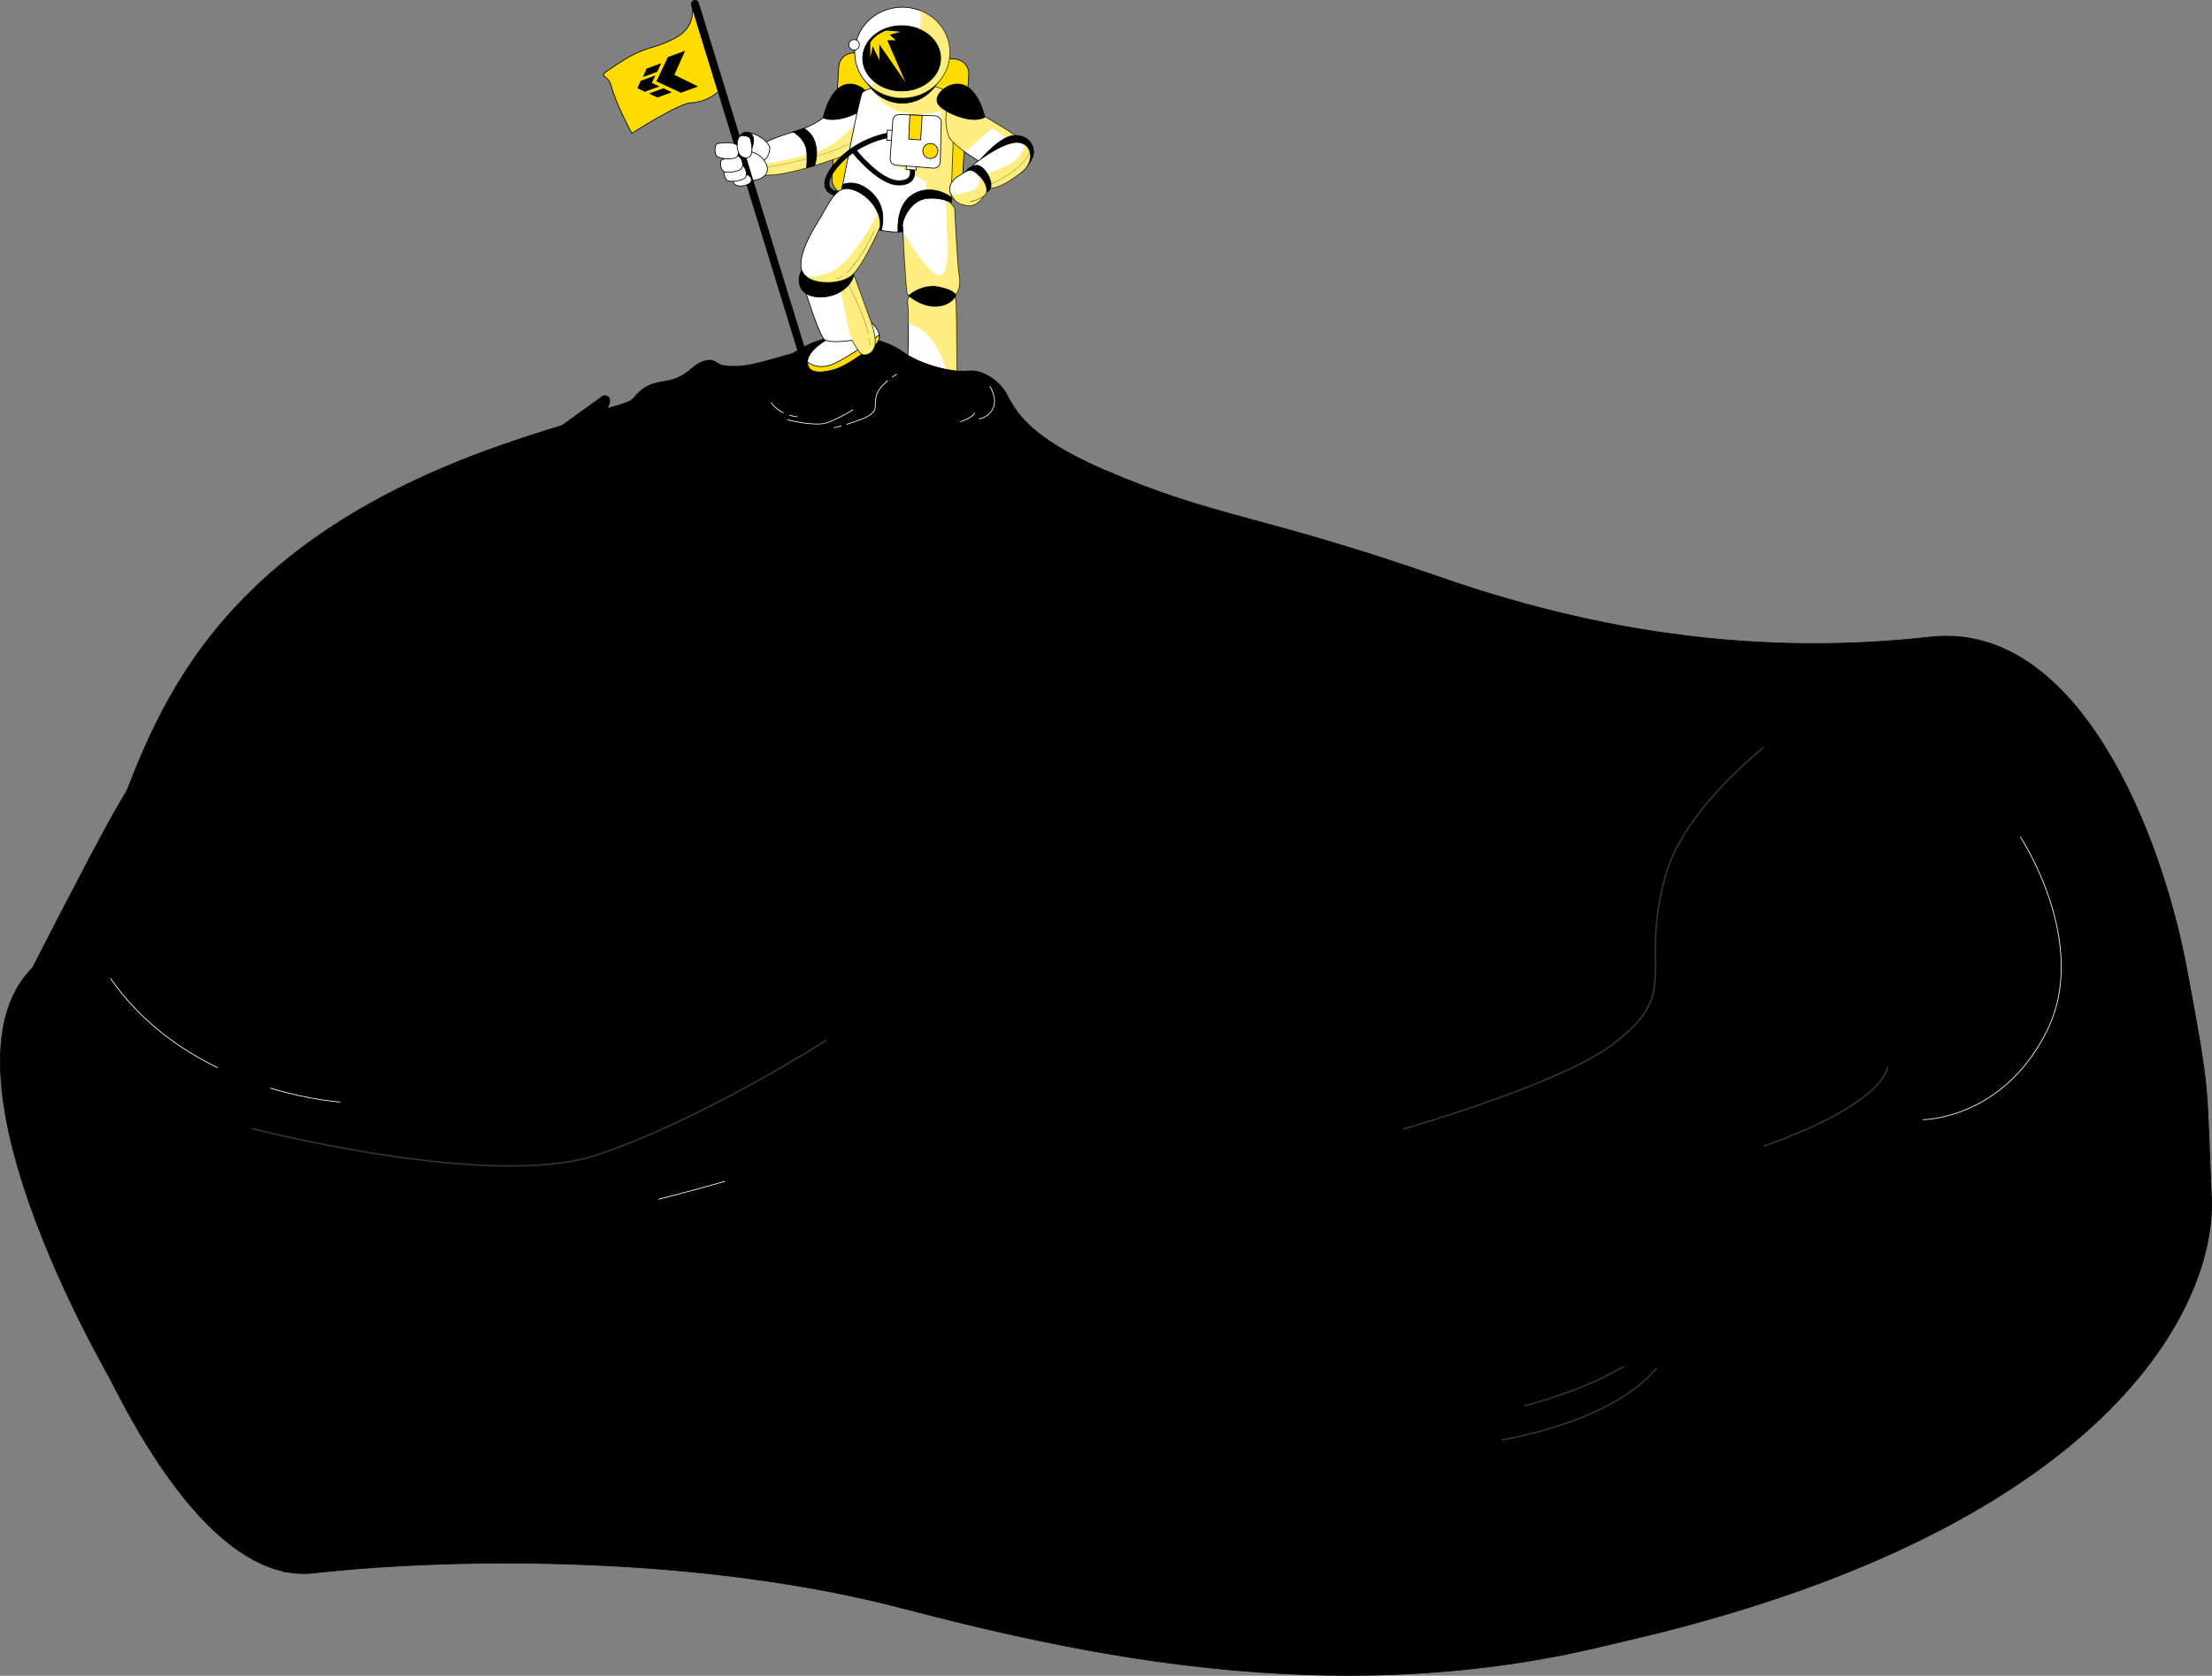 <svg xmlns="http://www.w3.org/2000/svg" viewBox="0 0 2963.211 2244.576">
  <rect x="0" y="0" width="2963.211" height="2244.576" fill="#808080" stroke="none"/>
  <g id="Grupo_3081" data-name="Grupo 3081" transform="translate(530.763 -700.853)">
    <g id="Grupo_3036" data-name="Grupo 3036" transform="translate(24 -1501)">
      <g id="Grupo_3034" data-name="Grupo 3034" transform="translate(2603.864 4433.2) rotate(180)">
        <g id="Grupo_2381" data-name="Grupo 2381">
          <path id="Trazado_6695" data-name="Trazado 6695" d="M658.308,1667.875c-93.939-116.97-316.226-374.684-172.121-518.788,144.121-144.122,16.9-81.854,72.322-214.883,55.44-133.031,110.864-376.925,521.046-521.03,410.165-144.122,807.008-55.42,1071.008,13.38s586.055,68.583,785.6,46.4c199.546-22.166,371.646,461.25,404.9,638.628,33.258,177.363-272.379,393.945-239.122,427.2s-165.782,94.545-165.782,94.545L847.4,1619.39S752.248,1784.845,658.308,1667.875Z" transform="translate(-197.899 -348.554)" stroke="#000" stroke-miterlimit="10" stroke-width="1"/>
          <path id="Trazado_6696" data-name="Trazado 6696" d="M495.808,383.886s94.751,142.127,35.52,260.573C472.112,762.906,365.5,762.906,365.5,762.906" transform="translate(2421.575 203.641)" stroke="#fff" stroke-miterlimit="10" stroke-width="1"/>
          <path id="Trazado_6697" data-name="Trazado 6697" d="M518.506,402.4s0,47.392-165.822,106.607" transform="translate(2221.198 493.071)" stroke="#fff" stroke-miterlimit="10" stroke-width="1"/>
          <path id="Trazado_6698" data-name="Trazado 6698" d="M352.727,411.646c-52.414,14.851-89.081,24.012-89.081,24.012" transform="matrix(0.995, -0.105, 0.105, 0.995, 1087.137, 549.816)" stroke="#fff" stroke-miterlimit="10" stroke-width="1"/>
          <path id="Trazado_6699" data-name="Trazado 6699" d="M755.206,379.879C700.431,425.775,641.2,487.966,623.439,553.1,587.9,683.388,647.12,707.083,552.369,778.154,499.705,817.648,373.875,860.8,272.456,891.363" transform="translate(670.381 -395.944) rotate(29)" stroke="#fff" stroke-miterlimit="10" stroke-width="2" opacity="0.2"/>
          <path id="Trazado_7841" data-name="Trazado 7841" d="M755.206,379.879C700.431,425.775,641.2,487.966,623.439,553.1,587.9,683.388,647.12,707.083,552.369,778.154,499.705,817.648,373.875,860.8,272.456,891.363" transform="translate(592.568 -315.13) rotate(25)" stroke="#fff" stroke-miterlimit="10" stroke-width="2" opacity="0.2"/>
          <path id="Trazado_6700" data-name="Trazado 6700" d="M358.524,375.338s-22.582,13.286-53.96,35.851" transform="matrix(0.978, 0.208, -0.208, 0.978, 2217.151, 597.709)" stroke="#fff" stroke-miterlimit="10" stroke-width="1"/>
          <path id="Trazado_6701" data-name="Trazado 6701" d="M1000.791,400.268S834.97,506.875,692.827,554.251C550.684,601.642,230.88,518.715,230.88,518.715" transform="translate(317.552 459.672)" stroke="#fff" stroke-miterlimit="10" stroke-width="1"/>
          <path id="Trazado_6702" data-name="Trazado 6702" d="M363.405,515.242c-50.9-24.644-104.029-62.358-143.922-119.96" transform="translate(139.431 381.748)" stroke="#fff" stroke-miterlimit="10" stroke-width="1"/>
          <path id="Trazado_6703" data-name="Trazado 6703" d="M326.149,422.745s-39.992-2.362-93.786-18.608" transform="translate(340.73 520.124)" stroke="#fff" stroke-miterlimit="10" stroke-width="1"/>
        </g>
      </g>
      <g id="Grupo_3035" data-name="Grupo 3035" transform="translate(-765.849 2735.053)">
        <g id="Grupo_2381-2" data-name="Grupo 2381">
          <path id="Trazado_6695-2" data-name="Trazado 6695" d="M376.546,1339.432s-262.893-432.3-118.788-576.4C514.728,260.644,305.186,718.68,360.61,585.65,416.05,452.619,471.474,208.725,881.656,64.62c228.47-80.279,442.279-111.538,663.393-81.273,33.63,4.6.15,49.4,149.8,113.6s206.844,58.969,448.8,143.2,456.455,102.183,656,80c199.546-22.166,310.261,265.5,343.518,442.881,33.257,177.363,26.106,151.555,33.378,306.707S3022.671,1529.29,2352.3,1673.372c-129.381,27.808,234.807-399.674,46.061-378.182-786.616,89.571-1803.636,276.97-1803.636,276.97S454.153,1394.855,376.546,1339.432Z" transform="translate(-3)" stroke="#000" stroke-miterlimit="10" stroke-width="1"/>
          <path id="Trazado_6696-2" data-name="Trazado 6696" d="M130.3,0s94.751,142.127,35.52,260.573C106.607,379.021,0,379.021,0,379.021" transform="translate(2787.08 587.527)" stroke="#fff" stroke-miterlimit="10" stroke-width="1"/>
          <path id="Trazado_6697-2" data-name="Trazado 6697" d="M165.822,0S165.822,47.392,0,106.607" transform="translate(2573.882 895.476)" stroke="#fff" stroke-miterlimit="10" stroke-width="2" opacity="0.2"/>
          <path id="Trazado_6698-2" data-name="Trazado 6698" d="M89.081,0C36.667,14.851,0,24.012,0,24.012" transform="translate(1093.29 1049.142)" stroke="#fff" stroke-miterlimit="10" stroke-width="1"/>
          <path id="Trazado_6699-2" data-name="Trazado 6699" d="M482.75,0C427.975,45.9,368.743,108.087,350.983,173.221c-35.535,130.288,23.68,153.983-71.071,225.054C227.249,437.769,101.419,480.92,0,511.484" transform="translate(2090.789 467.896)" stroke="#fff" stroke-miterlimit="10" stroke-width="2" opacity="0.2"/>
          <path id="Trazado_6701-2" data-name="Trazado 6701" d="M769.911,0S604.09,106.607,461.947,153.983C319.8,201.374,0,118.447,0,118.447" transform="translate(548.432 859.94)" stroke="#fff" stroke-miterlimit="10" stroke-width="2" opacity="0.2"/>
          <path id="Trazado_6702-2" data-name="Trazado 6702" d="M143.922,119.96C93.021,95.316,39.893,57.6,0,0" transform="translate(358.914 777.03)" stroke="#fff" stroke-miterlimit="10" stroke-width="1"/>
          <path id="Trazado_6703-2" data-name="Trazado 6703" d="M93.786,18.608S53.794,16.247,0,0" transform="translate(573.093 924.26)" stroke="#fff" stroke-miterlimit="10" stroke-width="1"/>
        </g>
      </g>
    </g>
    <g id="Grupo_3033" data-name="Grupo 3033" transform="translate(-615 34.366)">
      <path id="Trazado_7506" data-name="Trazado 7506" d="M110.865,442.3S76.73,416.982,82.494,403.928c3.465-7.852,43.362-1.979,53.232-10.081,25.371-20.827,43.5-8.838,63.839-13.347s23.445-11.845,36.9-13.4,16.541,3.831,21,7.986,12.372,6,22.327,8.293c25.723,5.939,82.552-2.534,82.966,1.539,1,9.809-112.117,19.728-112.117,19.728s57.191-20.093,110.8-17.569.347,58.955.347,58.955L247.188,419.58,248.7,442.3Z" transform="translate(712.157 845.979) rotate(-13)"/>
      <path id="Trazado_7507" data-name="Trazado 7507" d="M74.306,422.752,139.438,375.8s10.6-1.516,9.086,9.088-16.661,22.72-16.661,22.72l1.516,12.118,2.369,6.558H59.159Z" transform="translate(752.814 820.301)"/>
      <path id="Trazado_7504" data-name="Trazado 7504" d="M19.937,0h134.67a19.937,19.937,0,0,1,19.937,19.937V169.205a19.937,19.937,0,0,1-19.937,19.937H19.937A19.937,19.937,0,0,1,0,169.205V19.937A19.937,19.937,0,0,1,19.937,0Z" transform="translate(1209.029 736.236) rotate(3.479)" fill="#fedc00" stroke="#000" stroke-width="1"/>
      <g id="Grupo_2841" data-name="Grupo 2841" transform="translate(1083.208 779.156)">
        <path id="Trazado_6654" data-name="Trazado 6654" d="M310.737,197.523s-10.791,13.329-42.526,22.849-39.35,14.6-39.35,14.6-18.407,6.348-24.753,22.215-2.54,24.119,34.274,21.579,112.977-32.37,112.977-32.37,13.963-25.388,10.791-46.967S317.083,188.636,310.737,197.523Z" transform="translate(-201.606 -157.251)" fill="#fff" stroke="#000" stroke-miterlimit="10" stroke-width="1"/>
        <path id="Trazado_6655" data-name="Trazado 6655" d="M216.61,245.475s75.8-11.775,113.331-33.116" transform="translate(-188.04 -134.159)" fill="none" stroke="#263238" stroke-miterlimit="10" stroke-width="0.5"/>
        <path id="Trazado_6656" data-name="Trazado 6656" d="M214.333,257.8s.727,7.268,1.4,14.61c3.327-.019,7.013-.16,11.137-.446,36.812-2.538,112.977-32.37,112.977-32.37s8.675-15.783,10.792-33.038l-4.29-12.228s-21.581,24.119-41.891,38.082S214.333,257.8,214.333,257.8Z" transform="translate(-190.098 -150.457)" fill="#fedc00" opacity="0.49" style="mix-blend-mode: multiply;isolation: isolate"/>
        <path id="Trazado_6657" data-name="Trazado 6657" d="M263.74,252.175c2.234-7.342,4.64-20.286-.369-33.233a31.673,31.673,0,0,0-14.2-16.5c-3.4,1.308-7.118,2.592-11.185,3.812q-1.505.451-2.94.889c6.657,4.107,17.307,12.923,18.173,27.673.594,10.088.213,16.537-.356,20.58C256.493,254.358,260.133,253.278,263.74,252.175Z" transform="translate(-171.376 -143.129)" stroke="#000" stroke-miterlimit="10" stroke-width="1"/>
        <path id="Trazado_6658" data-name="Trazado 6658" d="M312.829,180.415a32.9,32.9,0,0,0-10.861-7.118c-27.25-10.341-40.787,21.534-45.938,42.822,0,0,5.325,4.323,21.192,1.785s38.714-13.327,41.258-22.221C320.065,190.139,317.13,184.67,312.829,180.415Z" transform="translate(-152.223 -171.287)" stroke="#000" stroke-miterlimit="10" stroke-width="1"/>
        <path id="Trazado_6659" data-name="Trazado 6659" d="M233.074,224.822s0,14.6-10.155,18.407-19.675-3.174-19.675-3.174-1.9-27.928.634-33S228.632,212.763,233.074,224.822Z" transform="translate(-200.743 -140.122)" fill="#fff" stroke="#000" stroke-miterlimit="10" stroke-width="1"/>
      </g>
      <g id="Grupo_2838" data-name="Grupo 2838" transform="translate(1189.002 781.073)">
        <path id="Trazado_6660" data-name="Trazado 6660" d="M318.525,174.074s-17.177,2.369-21.324,7.7-27.248,130.318-28.432,133.873,3.553,14.808,18.361,30.8,33.172,20.732,50.943,21.916,59.827-7.7,69.9-17.177,8.885-34.356,8.885-47.98,5.331-107.217,1.776-115.509-26.656-15.4-30.209-15.4S322.672,173.481,318.525,174.074Z" transform="translate(-246.834 -172.297)" fill="#fff" stroke="#000" stroke-miterlimit="10" stroke-width="1"/>
        <path id="Trazado_6661" data-name="Trazado 6661" d="M397.545,303.207c0-13.626,5.331-107.217,1.776-115.509s-26.656-15.4-30.209-15.4-65.751,1.184-69.9,1.777a88.19,88.19,0,0,0-9.262,1.895c7.66,13.346,24.283,32.823,56.579,34.48a111.719,111.719,0,0,0,37.418-4L377,284.074,323.147,279l39.886,21.576,2.54,33,28.762,7.9C398.2,329.849,397.545,313.388,397.545,303.207Z" transform="translate(-227.523 -172.297)" fill="#fedc00" opacity="0.49" style="mix-blend-mode: multiply;isolation: isolate"/>
        <g id="Grupo_2371" data-name="Grupo 2371" transform="translate(0 38.802)">
          <g id="Grupo_2370" data-name="Grupo 2370" transform="translate(37.275 47.287)">
            <path id="Trazado_6662" data-name="Trazado 6662" d="M338.645,264.663c-27.094,0-60.494-41.828-61.9-43.608l4.48-3.545c.328.415,33.084,41.441,57.422,41.441,7.064,0,11.785-1.7,14.033-5.046,3.427-5.1.36-12.973.328-13.051l5.288-2.165c.177.434,4.288,10.711-.872,18.4C354.047,262.113,347.729,264.663,338.645,264.663Z" transform="translate(-276.742 -217.509)" stroke="#000" stroke-miterlimit="10" stroke-width="1"/>
          </g>
          <path id="Trazado_6663" data-name="Trazado 6663" d="M269.824,289.063c1.641-1.474,3.795-3.351,5.676-4.823-1.514-.179-9.692-1.4-11.994-7.14-2.194-5.467,1.293-14.14,10.08-25.085,26.787-33.362,69.481-40.386,69.911-40.453l-.844-5.907c-1.834.286-45.23,7.382-73.444,42.523-10.412,12.967-14.1,23.484-10.962,31.26C260.517,285.057,265.74,287.764,269.824,289.063Z" transform="translate(-257.166 -180.939)" stroke="#000" stroke-miterlimit="10" stroke-width="1"/>
          <rect id="Rectángulo_2167" data-name="Rectángulo 2167" width="8.885" height="13.624" transform="matrix(0.999, 0.054, -0.054, 0.999, 83.911, 20.796)" fill="#fff" stroke="#000" stroke-miterlimit="10" stroke-width="1"/>
          <rect id="Rectángulo_2168" data-name="Rectángulo 2168" width="8.885" height="13.624" transform="translate(109.113 73.573) rotate(-86.537)" fill="#fff" stroke="#000" stroke-miterlimit="10" stroke-width="1"/>
          <path id="Trazado_6664" data-name="Trazado 6664" d="M306.785,200.7l-3.555,50.665a8.633,8.633,0,0,0,7.932,9.21l49.918,3.94a8.63,8.63,0,0,0,9.307-8.388l1.333-52.854a8.634,8.634,0,0,0-8.313-8.845l-47.694-1.75A8.636,8.636,0,0,0,306.785,200.7Z" transform="translate(-215.538 -192.675)" fill="#fff" stroke="#000" stroke-miterlimit="10" stroke-width="1"/>
          <path id="Trazado_6665" data-name="Trazado 6665" d="M317.753,192.945,316.282,225.3l15.993,1.185,2.058-32.933Z" transform="translate(-203.718 -192.43)" fill="#fedc00" stroke="#000" stroke-miterlimit="10" stroke-width="1"/>
          <path id="Trazado_6666" data-name="Trazado 6666" d="M346.377,223.119a10.07,10.07,0,1,1-10.069-10.069A10.069,10.069,0,0,1,346.377,223.119Z" transform="translate(-194.718 -174.253)" fill="#fedc00" stroke="#000" stroke-miterlimit="10" stroke-width="1"/>
        </g>
      </g>
      <g id="Grupo_2844" data-name="Grupo 2844" transform="translate(858.483 667)">
        <path id="Trazado_6667" data-name="Trazado 6667" d="M210.376,257.942s14.281,2.538,24.118-4.76,4.444-20.311-4.442-27.61-26.976-9.521-34.274-6.03-3.49,17.137-1.27,24.436S200.537,256.672,210.376,257.942Z" transform="translate(13.994 -16.973)" fill="#fff" stroke="#000" stroke-miterlimit="10" stroke-width="1"/>
        <g id="Grupo_2373" data-name="Grupo 2373">
          <path id="Trazado_6668" data-name="Trazado 6668" d="M235.825,115.624s8.976,28.211-22.76,44.712-37.367,8.833-74.181,32.952S123.1,203.072,128.5,225.025,155.7,287.5,155.7,287.5s62.464-39.974,78.944-40.84c24.118-1.27,36.812-15.233,36.812-15.233Z" transform="translate(-83.585 -109.463)" fill="#fedc00" stroke="#000" stroke-miterlimit="10" stroke-width="1"/>
          <path id="Trazado_6669" data-name="Trazado 6669" d="M307.694,587.36,163.638,118.549a4.761,4.761,0,0,1,3.167-5.954h0a4.76,4.76,0,0,1,5.933,3.157L316.8,584.591Z" transform="translate(-11.399 -112.389)" stroke="#000" stroke-miterlimit="10" stroke-width="1"/>
        </g>
        <path id="Trazado_6670" data-name="Trazado 6670" d="M193.158,242.476s-1.586,5.712,5.4,7.3,19.041-1.9,18.405-7.934-5.394-7.3-10.473-6.664S193.158,239.62,193.158,242.476Z" transform="translate(15.342 -1.508)" fill="#fff" stroke="#000" stroke-miterlimit="10" stroke-width="1"/>
        <path id="Trazado_6671" data-name="Trazado 6671" d="M205.1,228.97s-17.7,2.78-18.443,6.6.646,12.672,5.379,14,20.345-.213,23.175-5.271-1.08-14.669-4.7-15.715S205.1,228.97,205.1,228.97Z" transform="translate(9.432 -7.678)" fill="#fff" stroke="#000" stroke-miterlimit="10" stroke-width="1"/>
        <path id="Trazado_6672" data-name="Trazado 6672" d="M202.484,222.578s-17.7,2.78-18.443,6.6.647,12.672,5.379,14,20.345-.213,23.175-5.269-1.078-14.669-4.7-15.715S202.484,222.578,202.484,222.578Z" transform="translate(7.068 -13.457)" fill="#fff" stroke="#000" stroke-miterlimit="10" stroke-width="1"/>
        <path id="Trazado_6673" data-name="Trazado 6673" d="M202.237,212.648s-19.363-1.108-21.023,2.765S179,228.969,183.7,231.457s21.576,4.427,25.725-.276,2.639-14.179-.956-16.116A23.533,23.533,0,0,0,202.237,212.648Z" transform="translate(3.599 -21.846)" fill="#fff" stroke="#000" stroke-miterlimit="10" stroke-width="1"/>
        <path id="Trazado_6674" data-name="Trazado 6674" d="M214.11,227.342s4.758-9.745,1.359-17-10.876-5.665-14.049-3.4a16.794,16.794,0,0,0-4.836,5.83s8.009-.166,11.408,3.233S214.11,227.342,214.11,227.342Z" transform="translate(18.58 -28.617)" stroke="#000" stroke-miterlimit="10" stroke-width="1"/>
        <path id="Trazado_6675" data-name="Trazado 6675" d="M213.52,212.8a5.706,5.706,0,0,0-3.776-4.061c-3.785-1.253-10.092-2.54-12.259,1.792-3.172,6.348-3.172,22.849,6.348,26.023s12.059-4.442,11.425-12.695A70.336,70.336,0,0,0,213.52,212.8Z" transform="translate(17.679 -26.367)" fill="#fff" stroke="#000" stroke-miterlimit="10" stroke-width="1"/>
      </g>
      <g id="Grupo_2842" data-name="Grupo 2842" transform="translate(1287.1 920.846)">
        <path id="Trazado_6676" data-name="Trazado 6676" d="M380.444,255.668c-11.366-8.112-32.657-15.873-52.272-3.484-19.69,12.438-19.923,40.093-19.342,49.833,20.008-.885,53.98-8.807,62.895-17.2C377.989,278.923,379.9,267.068,380.444,255.668Z" transform="translate(-308.685 -245.703)" stroke="#000" stroke-miterlimit="10" stroke-width="1"/>
        <g id="Grupo_2375" data-name="Grupo 2375" transform="translate(6.15 11.161)">
          <path id="Trazado_6677" data-name="Trazado 6677" d="M319.387,321.691a14.765,14.765,0,0,0-3.555,13.032c1.779,7.7,0,74.638,0,74.638s.592,15.993,28.434,20.14,37.317-3.555,37.317-3.555-.592-84.114-1.184-93.591a29.346,29.346,0,0,0-5.331-15.4Z" transform="translate(-308.701 -192.444)" fill="#fff" stroke="#000" stroke-miterlimit="10" stroke-width="1"/>
          <path id="Trazado_6678" data-name="Trazado 6678" d="M375.067,316.954l-55.68,4.737a14.765,14.765,0,0,0-3.555,13.032c.64,2.767.817,13.186.786,25.389A61.658,61.658,0,0,1,347.87,381.85C361.241,399.3,370.1,429.918,370.1,429.918c8.216-1.361,11.48-3.972,11.48-3.972s-.592-84.114-1.184-93.591A29.346,29.346,0,0,0,375.067,316.954Z" transform="translate(-308.701 -192.444)" fill="#fedc00" opacity="0.49" style="mix-blend-mode: multiply;isolation: isolate"/>
          <path id="Trazado_6679" data-name="Trazado 6679" d="M377.1,258.788s-6.516-8.292-30.8-7.108-34.948,30.209-34.356,36.133,4.147,85.3,6.516,91.815,29.619,12.44,49.758,8.887,21.916-21.326,19.548-33.766-5.924-85.3-5.924-87.667S380.06,262.341,377.1,258.788Z" transform="translate(-311.915 -251.564)" fill="#fff" stroke="#000" stroke-miterlimit="10" stroke-width="1"/>
          <path id="Trazado_6681" data-name="Trazado 6681" d="M387.037,352.806c-2.371-12.44-5.924-85.3-5.924-87.667s-1.776-4.739-4.739-8.292a14.071,14.071,0,0,0-4.421-3.134l-2.841,1.182s1.27,12.695,1.27,29.2,5.762,65.541-8.518,68.714-48.605-56.021-48.605-56.021l-.545,15.408c1.4,25.671,3.466,61.223,5.017,65.492,2.371,6.516,29.619,12.44,49.758,8.886S389.406,365.246,387.037,352.806Z" transform="translate(-311.192 -249.622)" fill="#fedc00" opacity="0.49" style="mix-blend-mode: multiply;isolation: isolate"/>
          <path id="Trazado_6680" data-name="Trazado 6680" d="M316.282,325.911s17.179,15.4,37.319,14.216,25.471-14.216,25.471-14.216,1.777-5.924-21.324-11.255S316.282,325.911,316.282,325.911Z" transform="translate(-307.966 -195.477)" stroke="#000" stroke-miterlimit="10" stroke-width="1"/>
        </g>
      </g>
      <g id="Grupo_2839" data-name="Grupo 2839" transform="translate(1221.319 676.058)">
        <ellipse id="Elipse_136" data-name="Elipse 136" cx="56.415" cy="60.928" rx="56.415" ry="60.928" transform="translate(15.232 6.77)" stroke="#000" stroke-miterlimit="10" stroke-width="1"/>
        <ellipse id="Elipse_137" data-name="Elipse 137" cx="63.749" cy="60.928" rx="63.749" ry="60.928" transform="translate(7.898)" fill="#fff" stroke="#000" stroke-miterlimit="10" stroke-width="1"/>
        <path id="Trazado_6682" data-name="Trazado 6682" d="M356.66,119.576c2.175,27.952-4.785,74.944-67.571,101.112a65.16,65.16,0,0,0,43.18,16.116c35.207,0,63.748-27.278,63.748-60.928C396.017,150.486,379.763,128.729,356.66,119.576Z" transform="translate(-260.621 -114.948)" fill="#fedc00" opacity="0.49" style="mix-blend-mode: multiply;isolation: isolate"/>
        <circle id="Elipse_138" data-name="Elipse 138" cx="7.052" cy="7.052" r="7.052" transform="translate(0 43.44)" fill="#fff" stroke="#000" stroke-miterlimit="10" stroke-width="1"/>
        <g id="Grupo_2377" data-name="Grupo 2377" transform="translate(18.617 24.823)">
          <ellipse id="Elipse_140" data-name="Elipse 140" cx="52.184" cy="43.722" rx="52.184" ry="43.722" stroke="#000" stroke-miterlimit="10" stroke-width="1"/>
          <path id="Trazado_6683" data-name="Trazado 6683" d="M289.228,149.828v20.311l3.25-15.437,8.938,18.687V152.265l34.937,50.375-24.375-56.063h11.375l-8.125-7.314,14.626-4.061-18.689-1.624S296.542,137.639,289.228,149.828Z" transform="translate(-279.113 -127.111)" fill="#fedc00"/>
        </g>
      </g>
      <g id="Grupo_2840" data-name="Grupo 2840" transform="translate(1339.538 779.119)">
        <path id="Trazado_6684" data-name="Trazado 6684" d="M389.966,201.138s.55.307,1.54.866c8.112,4.572,45.805,26.079,54.728,35.853,10.014,10.966-13.352,27.179-33.379,31.947s-58.653-29.087-64.376-35.763-10.968-42.439,2.386-49.115S389.966,201.138,389.966,201.138Z" transform="translate(-330.569 -160.028)" fill="#fff" stroke="#000" stroke-miterlimit="10" stroke-width="1"/>
        <path id="Trazado_6685" data-name="Trazado 6685" d="M446.234,237.857c-8.923-9.774-46.617-31.281-54.728-35.853-.992-.56-1.54-.866-1.54-.866s-25.749-22.887-39.1-16.212-8.108,42.439-2.386,49.115c2.3,2.687,9.936,9.772,19.536,16.973L404.4,219.174l43.26,28.607C449.208,244.308,449,240.883,446.234,237.857Z" transform="translate(-330.569 -160.028)" fill="#fedc00" opacity="0.49" style="mix-blend-mode: multiply;isolation: isolate"/>
        <path id="Trazado_6686" data-name="Trazado 6686" d="M342.311,180.436a32.9,32.9,0,0,1,10.861-7.118c27.25-10.341,41.811,20.782,46.961,42.07,0,0-6.348,5.076-22.215,2.538S339.2,204.6,336.66,195.7C335.075,190.16,338.008,184.691,342.311,180.436Z" transform="translate(-336.224 -171.271)" stroke="#000" stroke-miterlimit="10" stroke-width="1"/>
        <path id="Trazado_6687" data-name="Trazado 6687" d="M367.168,238.865s26.225-31,44.823-31.473,27.181,13.83,25.273,25.273-16.214,24.319-16.214,24.319,10.014-34.333-4.768-34.333S367.168,238.865,367.168,238.865Z" transform="translate(-308.247 -138.624)" stroke="#000" stroke-miterlimit="10" stroke-width="1"/>
        <path id="Trazado_6688" data-name="Trazado 6688" d="M364.763,241.616s31.471-25.749,53.885-29.087,30.517,23.843,9.536,40.055-34.809,22.889-49.593,20.981S351.888,256.875,364.763,241.616Z" transform="translate(-315.381 -134.223)" fill="#fff" stroke="#000" stroke-miterlimit="10" stroke-width="1"/>
        <path id="Trazado_6689" data-name="Trazado 6689" d="M373.911,263.746s45.626-19.134,53.721-46.363" transform="translate(-302.151 -129.58)" fill="none" stroke="#000" stroke-miterlimit="10" stroke-width="0.5"/>
        <path id="Trazado_6690" data-name="Trazado 6690" d="M426.442,213.382c.322,5.547-1.342,19.725-24.375,29.738-29.2,12.695-35.07,12.729-35.07,12.729s1.63,7.54-2.279,13.774a25.377,25.377,0,0,0,8.955,2.915c14.784,1.908,28.611-4.768,49.593-20.981C439.559,238.97,438.3,219.774,426.442,213.382Z" transform="translate(-310.463 -133.197)" fill="#fedc00" opacity="0.49" style="mix-blend-mode: multiply;isolation: isolate"/>
        <path id="Trazado_6691" data-name="Trazado 6691" d="M356.149,237.031s5.722-7.63,13.828-8.582,16.69,10.49,19.551,20.027-.954,14.306-5.246,15.736S356.149,237.031,356.149,237.031Z" transform="translate(-318.21 -119.625)" stroke="#000" stroke-miterlimit="10" stroke-width="1"/>
        <path id="Trazado_6692" data-name="Trazado 6692" d="M394.3,261.031s2.862-9.06-9.538-21.935-16.69-5.722-27.657.478-14.782,17.166-10.014,24.8,6.676,12.4,20.981,14.782,22.413-12.4,22.413-12.4S393.822,264.369,394.3,261.031Z" transform="translate(-328.226 -116.443)" fill="#fff" stroke="#000" stroke-miterlimit="10" stroke-width="1"/>
        <path id="Trazado_6693" data-name="Trazado 6693" d="M377.3,250.21s-10.968,6.676-17.643,7.154" transform="translate(-315.04 -99.9)" fill="#fff" stroke="#000" stroke-linecap="round" stroke-miterlimit="10" stroke-width="1"/>
        <path id="Trazado_6694" data-name="Trazado 6694" d="M372.8,255.96c-8.091,2.942-18.731,5.031-26.256,6.268,4.237,6.891,6.7,11.263,20.2,13.512,14.306,2.386,22.413-12.4,22.413-12.4s3.338-2.384,3.814-5.722c0,0,2.862-9.06-9.538-21.935C383.429,235.685,386.765,250.884,372.8,255.96Z" transform="translate(-326.894 -113.033)" fill="#fedc00" opacity="0.49" style="mix-blend-mode: multiply;isolation: isolate"/>
      </g>
      <g id="Grupo_2846" data-name="Grupo 2846" transform="translate(1076.151 1116.687)">
        <g id="Grupo_2381-3" data-name="Grupo 2381">
          <path id="Trazado_6695-3" data-name="Trazado 6695" d="M206.187,472.739s-17.771-12.695-1.27-29.2-95.715,15.233-89.369,0c4.006-9.612,61.373-26.342,107.2-48.239s58.775-33.261,76.107-39.35c46.967-16.5,93.936-2.54,116.785,13.963s64.74,27.928,87.589,25.388,50.777,20.311,54.585,40.622,11.425,22.849,15.233,26.658,7.616,13.963,7.616,13.963H235.383S215.074,479.085,206.187,472.739Z" transform="translate(-197.899 -348.554)" stroke="#000" stroke-miterlimit="10" stroke-width="1"/>
          <path id="Trazado_6696-3" data-name="Trazado 6696" d="M380.426,383.886s10.85,16.275,4.067,29.838S365.5,427.287,365.5,427.287" transform="translate(-46.364 -316.61)" stroke="#fff" stroke-miterlimit="10" stroke-width="1"/>
          <path id="Trazado_6697-3" data-name="Trazado 6697" d="M371.672,402.4s0,5.427-18.988,12.207" transform="translate(-57.956 -299.866)" stroke="#fff" stroke-miterlimit="10" stroke-width="1"/>
          <path id="Trazado_6698-3" data-name="Trazado 6698" d="M273.846,411.646c-6,1.7-10.2,2.75-10.2,2.75" transform="translate(-138.456 -291.511)" stroke="#fff" stroke-miterlimit="10" stroke-width="1"/>
          <path id="Trazado_6699-3" data-name="Trazado 6699" d="M327.734,379.879c-6.272,5.255-13.055,12.377-15.088,19.835-4.069,14.919,2.712,17.632-8.138,25.77-6.03,4.522-20.439,9.463-32.052,12.963" transform="translate(-130.491 -320.233)" stroke="#fff" stroke-miterlimit="10" stroke-width="1"/>
          <path id="Trazado_6700-2" data-name="Trazado 6700" d="M310.743,375.338s-2.586,1.521-6.179,4.105" transform="translate(-101.462 -324.338)" stroke="#fff" stroke-miterlimit="10" stroke-width="1"/>
          <path id="Trazado_6701-3" data-name="Trazado 6701" d="M319.04,400.268s-18.988,12.207-35.264,17.632-52.9-4.069-52.9-4.069" transform="translate(-168.08 -301.798)" stroke="#fff" stroke-miterlimit="10" stroke-width="1"/>
          <path id="Trazado_6702-3" data-name="Trazado 6702" d="M235.963,409.018a41.992,41.992,0,0,1-16.48-13.736" transform="translate(-178.385 -306.306)" stroke="#fff" stroke-miterlimit="10" stroke-width="1"/>
          <path id="Trazado_6703-3" data-name="Trazado 6703" d="M243.1,406.267a51.722,51.722,0,0,1-10.739-2.131" transform="translate(-166.74 -298.301)" stroke="#fff" stroke-miterlimit="10" stroke-width="1"/>
        </g>
      </g>
      <path id="Trazado_7505" data-name="Trazado 7505" d="M307.295,251.454C291.934,238.52,278.645,240,271.01,242.783c-1.232,6.251-2.043,10.25-2.241,10.844-1.186,3.553,3.553,14.808,18.361,30.8,10.539,11.381,22.878,17.048,35.521,19.8C326.359,289.935,327.1,268.131,307.295,251.454Z" transform="translate(942.168 670.795)" stroke="#000" stroke-miterlimit="10" stroke-width="1"/>
      <g id="Grupo_2843" data-name="Grupo 2843" transform="translate(1154.736 919.043)">
        <path id="Trazado_6705" data-name="Trazado 6705" d="M273.483,364.021s-27.84,14.81-28.432,30.8,15.993,15.995,34.356,11.255,42.056-24.287,46.2-26.064,18.363-10.071,15.4-21.918S322.057,335,322.057,335Z" transform="translate(-233.869 -163.168)" fill="#fff" stroke="#000" stroke-miterlimit="10" stroke-width="1"/>
        <path id="Trazado_6706" data-name="Trazado 6706" d="M341.192,347.76c-15.956,11.552-51.337,36.342-67.135,40.857-14.071,4.02-24.043-.962-29-4.579-.023,15.2,16.276,15.162,34.333,10.5,18.363-4.739,42.056-24.287,46.2-26.064C329.6,366.761,342.94,358.958,341.192,347.76Z" transform="translate(-233.851 -151.629)" fill="#fedc00" stroke="#000" stroke-miterlimit="10" stroke-width="1"/>
        <path id="Trazado_6707" data-name="Trazado 6707" d="M243.192,325.99S262.148,387,269.256,392.926s37.319,1.186,37.319,1.186,6.516,11.847,11.255,17.177,18.956,1.186,19.548-13.624-8.294-35.54-8.294-35.54l-20.14-55.682s-23.693-4.737-45.611,0S243.192,325.99,243.192,325.99Z" transform="translate(-235.566 -190.888)" fill="#fff" stroke="#000" stroke-miterlimit="10" stroke-width="1"/>
        <path id="Trazado_6708" data-name="Trazado 6708" d="M288.585,350.093a40.178,40.178,0,0,1,.568,10.027" transform="translate(-194.495 -149.519)" fill="none" stroke="#000" stroke-linecap="round" stroke-miterlimit="10" stroke-width="0.5"/>
        <path id="Trazado_6709" data-name="Trazado 6709" d="M274.2,312.846s19.751,38.058,26.124,64.671" transform="translate(-207.503 -183.195)" fill="none" stroke="#000" stroke-linecap="round" stroke-miterlimit="10" stroke-width="0.5"/>
        <path id="Trazado_6710" data-name="Trazado 6710" d="M335.848,397.663c.592-14.808-8.294-35.54-8.294-35.54l-20.14-55.682s-18.626-3.719-38.126-1.26a89.862,89.862,0,0,1-14.7,3.486,22.613,22.613,0,0,0-9.738,7.23c5.055,1.611,10.794,3.336,16.789,4.934,19.041,5.078,25.388-2.538,29.2,12.695s8.11,46.274,14.21,60.585c0,0,6.516,11.847,11.255,17.177S335.255,412.473,335.848,397.663Z" transform="translate(-234.036 -190.886)" fill="#fedc00" opacity="0.49" style="mix-blend-mode: multiply;isolation: isolate"/>
        <path id="Trazado_6711" data-name="Trazado 6711" d="M244.428,301.137s-8.885,11.255-3.555,24.879,26.656,17.177,45.019,10.661,28.434-22.509,26.063-30.8S244.428,301.137,244.428,301.137Z" transform="translate(-239.171 -194.467)" stroke="#000" stroke-miterlimit="10" stroke-width="1"/>
        <path id="Trazado_6712" data-name="Trazado 6712" d="M346.364,296.336s-23.695,54.5-39.1,65.753-49.758,11.845-62.2-1.778,2.369-45.611,17.771-70.488,23.1-46.205,40.28-45.019S348.733,267.312,346.364,296.336Z" transform="translate(-238.037 -244.756)" fill="#fff" stroke="#000" stroke-miterlimit="10" stroke-width="1"/>
        <path id="Trazado_6713" data-name="Trazado 6713" d="M271.356,307.6a35.434,35.434,0,0,1-6.822,3.361" transform="translate(-213.939 -190.237)" fill="none" stroke="#000" stroke-linecap="round" stroke-miterlimit="10" stroke-width="0.5"/>
        <path id="Trazado_6714" data-name="Trazado 6714" d="M309.773,274.424c-7.354,15.669-21.134,41.8-37.279,56.706" transform="translate(-209.043 -217.933)" fill="none" stroke="#000" stroke-linecap="round" stroke-miterlimit="10" stroke-width="0.5"/>
        <path id="Trazado_6716" data-name="Trazado 6716" d="M289.557,332.281c-13.321,11.219-31.281,14.686-44.7,15.547,14.582,10.151,44.364,8.757,58.4-1.5,15.4-11.255,39.1-65.753,39.1-65.753a41.948,41.948,0,0,0-2.654-18.386C333.024,274.413,309.933,315.123,289.557,332.281Z" transform="translate(-234.029 -228.995)" fill="#fedc00" opacity="0.49" style="mix-blend-mode: multiply;isolation: isolate"/>
      </g>
      <g id="Grupo_2845" data-name="Grupo 2845" transform="translate(929.455 760.921) rotate(-20)">
        <path id="Trazado_2701" data-name="Trazado 2701" d="M0,25.346,25.543,50.89H50.1L25.543,25.346,50.1,0H25.543Z" transform="translate(27.128)"/>
        <path id="Trazado_2702" data-name="Trazado 2702" d="M7.524,15.643h20.99l-7.921-7.92L28.514,0H7.524L0,7.723Z" transform="translate(0 17.425)"/>
        <path id="Trazado_2703" data-name="Trazado 2703" d="M0,0,8.911,8.911h20.4L20.792,0Z" transform="translate(12.079 37.227)"/>
        <path id="Trazado_2704" data-name="Trazado 2704" d="M29.306,0,20.4,8.911H0L8.514,0Z" transform="translate(12.079 4.752)"/>
      </g>
    </g>
  </g>
</svg>
